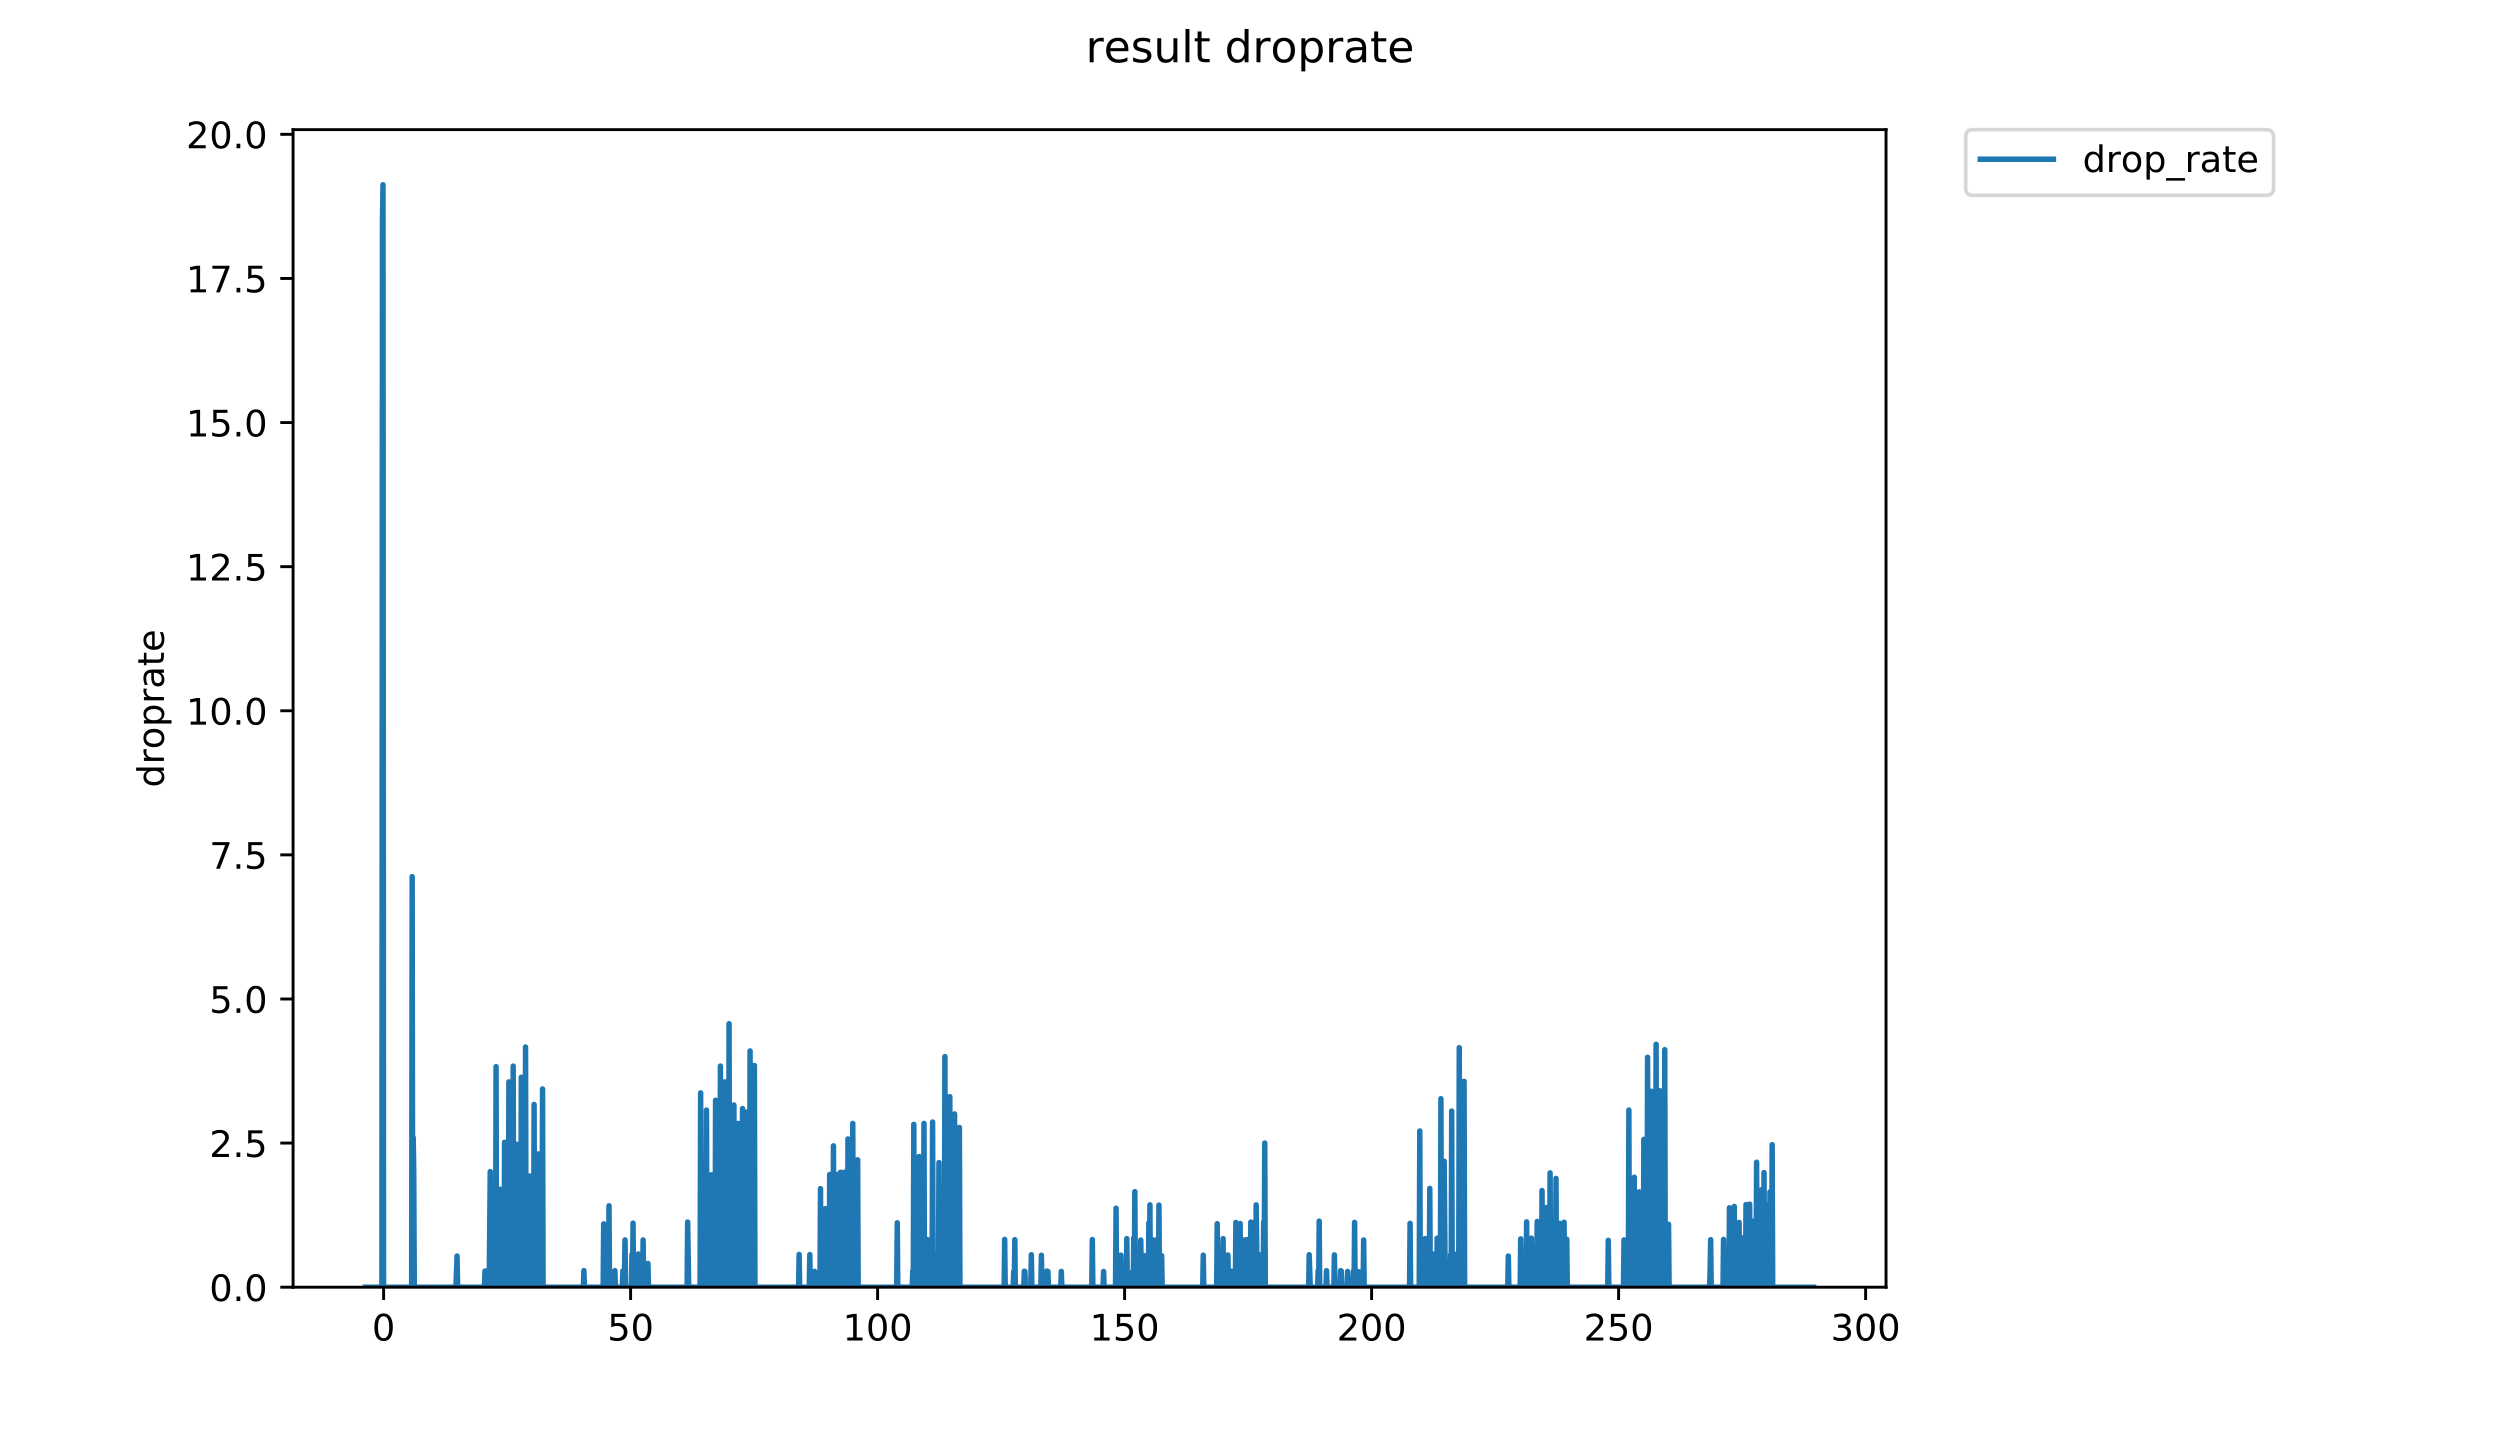<?xml version="1.0" encoding="utf-8" standalone="no"?>
<!DOCTYPE svg PUBLIC "-//W3C//DTD SVG 1.1//EN"
  "http://www.w3.org/Graphics/SVG/1.1/DTD/svg11.dtd">
<!-- Created with matplotlib (https://matplotlib.org/) -->
<svg height="396pt" version="1.1" viewBox="0 0 684 396" width="684pt" xmlns="http://www.w3.org/2000/svg" xmlns:xlink="http://www.w3.org/1999/xlink">
 <defs>
  <style type="text/css">
*{stroke-linecap:butt;stroke-linejoin:round;}
  </style>
 </defs>
 <g id="figure_1">
  <g id="patch_1">
   <path d="M 0 396 
L 684 396 
L 684 0 
L 0 0 
z
" style="fill:#ffffff;"/>
  </g>
  <g id="axes_1">
   <g id="patch_2">
    <path d="M 80.186 352.174 
L 516.019 352.174 
L 516.019 35.468 
L 80.186 35.468 
z
" style="fill:#ffffff;"/>
   </g>
   <g id="matplotlib.axis_1">
    <g id="xtick_1">
     <g id="line2d_1">
      <defs>
       <path d="M 0 0 
L 0 3.5 
" id="m263087d6a6" style="stroke:#000000;stroke-width:0.8;"/>
      </defs>
      <g>
       <use style="stroke:#000000;stroke-width:0.8;" x="104.954" xlink:href="#m263087d6a6" y="352.174"/>
      </g>
     </g>
     <g id="text_1">
      <!-- 0 -->
      <defs>
       <path d="M 31.781 66.406 
Q 24.172 66.406 20.328 58.906 
Q 16.5 51.422 16.5 36.375 
Q 16.5 21.391 20.328 13.891 
Q 24.172 6.391 31.781 6.391 
Q 39.453 6.391 43.281 13.891 
Q 47.125 21.391 47.125 36.375 
Q 47.125 51.422 43.281 58.906 
Q 39.453 66.406 31.781 66.406 
z
M 31.781 74.219 
Q 44.047 74.219 50.516 64.516 
Q 56.984 54.828 56.984 36.375 
Q 56.984 17.969 50.516 8.266 
Q 44.047 -1.422 31.781 -1.422 
Q 19.531 -1.422 13.062 8.266 
Q 6.594 17.969 6.594 36.375 
Q 6.594 54.828 13.062 64.516 
Q 19.531 74.219 31.781 74.219 
z
" id="DejaVuSans-48"/>
      </defs>
      <g transform="translate(101.773 366.773)scale(0.1 -0.1)">
       <use xlink:href="#DejaVuSans-48"/>
      </g>
     </g>
    </g>
    <g id="xtick_2">
     <g id="line2d_2">
      <g>
       <use style="stroke:#000000;stroke-width:0.8;" x="172.534" xlink:href="#m263087d6a6" y="352.174"/>
      </g>
     </g>
     <g id="text_2">
      <!-- 50 -->
      <defs>
       <path d="M 10.797 72.906 
L 49.516 72.906 
L 49.516 64.594 
L 19.828 64.594 
L 19.828 46.734 
Q 21.969 47.469 24.109 47.828 
Q 26.266 48.188 28.422 48.188 
Q 40.625 48.188 47.75 41.5 
Q 54.891 34.812 54.891 23.391 
Q 54.891 11.625 47.562 5.094 
Q 40.234 -1.422 26.906 -1.422 
Q 22.312 -1.422 17.547 -0.641 
Q 12.797 0.141 7.719 1.703 
L 7.719 11.625 
Q 12.109 9.234 16.797 8.062 
Q 21.484 6.891 26.703 6.891 
Q 35.156 6.891 40.078 11.328 
Q 45.016 15.766 45.016 23.391 
Q 45.016 31 40.078 35.438 
Q 35.156 39.891 26.703 39.891 
Q 22.75 39.891 18.812 39.016 
Q 14.891 38.141 10.797 36.281 
z
" id="DejaVuSans-53"/>
      </defs>
      <g transform="translate(166.171 366.773)scale(0.1 -0.1)">
       <use xlink:href="#DejaVuSans-53"/>
       <use x="63.623" xlink:href="#DejaVuSans-48"/>
      </g>
     </g>
    </g>
    <g id="xtick_3">
     <g id="line2d_3">
      <g>
       <use style="stroke:#000000;stroke-width:0.8;" x="240.114" xlink:href="#m263087d6a6" y="352.174"/>
      </g>
     </g>
     <g id="text_3">
      <!-- 100 -->
      <defs>
       <path d="M 12.406 8.297 
L 28.516 8.297 
L 28.516 63.922 
L 10.984 60.406 
L 10.984 69.391 
L 28.422 72.906 
L 38.281 72.906 
L 38.281 8.297 
L 54.391 8.297 
L 54.391 0 
L 12.406 0 
z
" id="DejaVuSans-49"/>
      </defs>
      <g transform="translate(230.57 366.773)scale(0.1 -0.1)">
       <use xlink:href="#DejaVuSans-49"/>
       <use x="63.623" xlink:href="#DejaVuSans-48"/>
       <use x="127.246" xlink:href="#DejaVuSans-48"/>
      </g>
     </g>
    </g>
    <g id="xtick_4">
     <g id="line2d_4">
      <g>
       <use style="stroke:#000000;stroke-width:0.8;" x="307.693" xlink:href="#m263087d6a6" y="352.174"/>
      </g>
     </g>
     <g id="text_4">
      <!-- 150 -->
      <g transform="translate(298.15 366.773)scale(0.1 -0.1)">
       <use xlink:href="#DejaVuSans-49"/>
       <use x="63.623" xlink:href="#DejaVuSans-53"/>
       <use x="127.246" xlink:href="#DejaVuSans-48"/>
      </g>
     </g>
    </g>
    <g id="xtick_5">
     <g id="line2d_5">
      <g>
       <use style="stroke:#000000;stroke-width:0.8;" x="375.273" xlink:href="#m263087d6a6" y="352.174"/>
      </g>
     </g>
     <g id="text_5">
      <!-- 200 -->
      <defs>
       <path d="M 19.188 8.297 
L 53.609 8.297 
L 53.609 0 
L 7.328 0 
L 7.328 8.297 
Q 12.938 14.109 22.625 23.891 
Q 32.328 33.688 34.812 36.531 
Q 39.547 41.844 41.422 45.531 
Q 43.312 49.219 43.312 52.781 
Q 43.312 58.594 39.234 62.25 
Q 35.156 65.922 28.609 65.922 
Q 23.969 65.922 18.812 64.312 
Q 13.672 62.703 7.812 59.422 
L 7.812 69.391 
Q 13.766 71.781 18.938 73 
Q 24.125 74.219 28.422 74.219 
Q 39.75 74.219 46.484 68.547 
Q 53.219 62.891 53.219 53.422 
Q 53.219 48.922 51.531 44.891 
Q 49.859 40.875 45.406 35.406 
Q 44.188 33.984 37.641 27.219 
Q 31.109 20.453 19.188 8.297 
z
" id="DejaVuSans-50"/>
      </defs>
      <g transform="translate(365.729 366.773)scale(0.1 -0.1)">
       <use xlink:href="#DejaVuSans-50"/>
       <use x="63.623" xlink:href="#DejaVuSans-48"/>
       <use x="127.246" xlink:href="#DejaVuSans-48"/>
      </g>
     </g>
    </g>
    <g id="xtick_6">
     <g id="line2d_6">
      <g>
       <use style="stroke:#000000;stroke-width:0.8;" x="442.853" xlink:href="#m263087d6a6" y="352.174"/>
      </g>
     </g>
     <g id="text_6">
      <!-- 250 -->
      <g transform="translate(433.309 366.773)scale(0.1 -0.1)">
       <use xlink:href="#DejaVuSans-50"/>
       <use x="63.623" xlink:href="#DejaVuSans-53"/>
       <use x="127.246" xlink:href="#DejaVuSans-48"/>
      </g>
     </g>
    </g>
    <g id="xtick_7">
     <g id="line2d_7">
      <g>
       <use style="stroke:#000000;stroke-width:0.8;" x="510.433" xlink:href="#m263087d6a6" y="352.174"/>
      </g>
     </g>
     <g id="text_7">
      <!-- 300 -->
      <defs>
       <path d="M 40.578 39.312 
Q 47.656 37.797 51.625 33 
Q 55.609 28.219 55.609 21.188 
Q 55.609 10.406 48.188 4.484 
Q 40.766 -1.422 27.094 -1.422 
Q 22.516 -1.422 17.656 -0.516 
Q 12.797 0.391 7.625 2.203 
L 7.625 11.719 
Q 11.719 9.328 16.594 8.109 
Q 21.484 6.891 26.812 6.891 
Q 36.078 6.891 40.938 10.547 
Q 45.797 14.203 45.797 21.188 
Q 45.797 27.641 41.281 31.266 
Q 36.766 34.906 28.719 34.906 
L 20.219 34.906 
L 20.219 43.016 
L 29.109 43.016 
Q 36.375 43.016 40.234 45.922 
Q 44.094 48.828 44.094 54.297 
Q 44.094 59.906 40.109 62.906 
Q 36.141 65.922 28.719 65.922 
Q 24.656 65.922 20.016 65.031 
Q 15.375 64.156 9.812 62.312 
L 9.812 71.094 
Q 15.438 72.656 20.344 73.438 
Q 25.25 74.219 29.594 74.219 
Q 40.828 74.219 47.359 69.109 
Q 53.906 64.016 53.906 55.328 
Q 53.906 49.266 50.438 45.094 
Q 46.969 40.922 40.578 39.312 
z
" id="DejaVuSans-51"/>
      </defs>
      <g transform="translate(500.889 366.773)scale(0.1 -0.1)">
       <use xlink:href="#DejaVuSans-51"/>
       <use x="63.623" xlink:href="#DejaVuSans-48"/>
       <use x="127.246" xlink:href="#DejaVuSans-48"/>
      </g>
     </g>
    </g>
   </g>
   <g id="matplotlib.axis_2">
    <g id="ytick_1">
     <g id="line2d_8">
      <defs>
       <path d="M 0 0 
L -3.5 0 
" id="mfb3cab9877" style="stroke:#000000;stroke-width:0.8;"/>
      </defs>
      <g>
       <use style="stroke:#000000;stroke-width:0.8;" x="80.186" xlink:href="#mfb3cab9877" y="352.174"/>
      </g>
     </g>
     <g id="text_8">
      <!-- 0.0 -->
      <defs>
       <path d="M 10.688 12.406 
L 21 12.406 
L 21 0 
L 10.688 0 
z
" id="DejaVuSans-46"/>
      </defs>
      <g transform="translate(57.283 355.973)scale(0.1 -0.1)">
       <use xlink:href="#DejaVuSans-48"/>
       <use x="63.623" xlink:href="#DejaVuSans-46"/>
       <use x="95.41" xlink:href="#DejaVuSans-48"/>
      </g>
     </g>
    </g>
    <g id="ytick_2">
     <g id="line2d_9">
      <g>
       <use style="stroke:#000000;stroke-width:0.8;" x="80.186" xlink:href="#mfb3cab9877" y="312.747"/>
      </g>
     </g>
     <g id="text_9">
      <!-- 2.5 -->
      <g transform="translate(57.283 316.547)scale(0.1 -0.1)">
       <use xlink:href="#DejaVuSans-50"/>
       <use x="63.623" xlink:href="#DejaVuSans-46"/>
       <use x="95.41" xlink:href="#DejaVuSans-53"/>
      </g>
     </g>
    </g>
    <g id="ytick_3">
     <g id="line2d_10">
      <g>
       <use style="stroke:#000000;stroke-width:0.8;" x="80.186" xlink:href="#mfb3cab9877" y="273.321"/>
      </g>
     </g>
     <g id="text_10">
      <!-- 5.0 -->
      <g transform="translate(57.283 277.12)scale(0.1 -0.1)">
       <use xlink:href="#DejaVuSans-53"/>
       <use x="63.623" xlink:href="#DejaVuSans-46"/>
       <use x="95.41" xlink:href="#DejaVuSans-48"/>
      </g>
     </g>
    </g>
    <g id="ytick_4">
     <g id="line2d_11">
      <g>
       <use style="stroke:#000000;stroke-width:0.8;" x="80.186" xlink:href="#mfb3cab9877" y="233.894"/>
      </g>
     </g>
     <g id="text_11">
      <!-- 7.5 -->
      <defs>
       <path d="M 8.203 72.906 
L 55.078 72.906 
L 55.078 68.703 
L 28.609 0 
L 18.312 0 
L 43.219 64.594 
L 8.203 64.594 
z
" id="DejaVuSans-55"/>
      </defs>
      <g transform="translate(57.283 237.693)scale(0.1 -0.1)">
       <use xlink:href="#DejaVuSans-55"/>
       <use x="63.623" xlink:href="#DejaVuSans-46"/>
       <use x="95.41" xlink:href="#DejaVuSans-53"/>
      </g>
     </g>
    </g>
    <g id="ytick_5">
     <g id="line2d_12">
      <g>
       <use style="stroke:#000000;stroke-width:0.8;" x="80.186" xlink:href="#mfb3cab9877" y="194.467"/>
      </g>
     </g>
     <g id="text_12">
      <!-- 10.0 -->
      <g transform="translate(50.92 198.267)scale(0.1 -0.1)">
       <use xlink:href="#DejaVuSans-49"/>
       <use x="63.623" xlink:href="#DejaVuSans-48"/>
       <use x="127.246" xlink:href="#DejaVuSans-46"/>
       <use x="159.033" xlink:href="#DejaVuSans-48"/>
      </g>
     </g>
    </g>
    <g id="ytick_6">
     <g id="line2d_13">
      <g>
       <use style="stroke:#000000;stroke-width:0.8;" x="80.186" xlink:href="#mfb3cab9877" y="155.041"/>
      </g>
     </g>
     <g id="text_13">
      <!-- 12.5 -->
      <g transform="translate(50.92 158.84)scale(0.1 -0.1)">
       <use xlink:href="#DejaVuSans-49"/>
       <use x="63.623" xlink:href="#DejaVuSans-50"/>
       <use x="127.246" xlink:href="#DejaVuSans-46"/>
       <use x="159.033" xlink:href="#DejaVuSans-53"/>
      </g>
     </g>
    </g>
    <g id="ytick_7">
     <g id="line2d_14">
      <g>
       <use style="stroke:#000000;stroke-width:0.8;" x="80.186" xlink:href="#mfb3cab9877" y="115.614"/>
      </g>
     </g>
     <g id="text_14">
      <!-- 15.0 -->
      <g transform="translate(50.92 119.413)scale(0.1 -0.1)">
       <use xlink:href="#DejaVuSans-49"/>
       <use x="63.623" xlink:href="#DejaVuSans-53"/>
       <use x="127.246" xlink:href="#DejaVuSans-46"/>
       <use x="159.033" xlink:href="#DejaVuSans-48"/>
      </g>
     </g>
    </g>
    <g id="ytick_8">
     <g id="line2d_15">
      <g>
       <use style="stroke:#000000;stroke-width:0.8;" x="80.186" xlink:href="#mfb3cab9877" y="76.187"/>
      </g>
     </g>
     <g id="text_15">
      <!-- 17.5 -->
      <g transform="translate(50.92 79.987)scale(0.1 -0.1)">
       <use xlink:href="#DejaVuSans-49"/>
       <use x="63.623" xlink:href="#DejaVuSans-55"/>
       <use x="127.246" xlink:href="#DejaVuSans-46"/>
       <use x="159.033" xlink:href="#DejaVuSans-53"/>
      </g>
     </g>
    </g>
    <g id="ytick_9">
     <g id="line2d_16">
      <g>
       <use style="stroke:#000000;stroke-width:0.8;" x="80.186" xlink:href="#mfb3cab9877" y="36.761"/>
      </g>
     </g>
     <g id="text_16">
      <!-- 20.0 -->
      <g transform="translate(50.92 40.56)scale(0.1 -0.1)">
       <use xlink:href="#DejaVuSans-50"/>
       <use x="63.623" xlink:href="#DejaVuSans-48"/>
       <use x="127.246" xlink:href="#DejaVuSans-46"/>
       <use x="159.033" xlink:href="#DejaVuSans-48"/>
      </g>
     </g>
    </g>
    <g id="text_17">
     <!-- droprate -->
     <defs>
      <path d="M 45.406 46.391 
L 45.406 75.984 
L 54.391 75.984 
L 54.391 0 
L 45.406 0 
L 45.406 8.203 
Q 42.578 3.328 38.25 0.953 
Q 33.938 -1.422 27.875 -1.422 
Q 17.969 -1.422 11.734 6.484 
Q 5.516 14.406 5.516 27.297 
Q 5.516 40.188 11.734 48.094 
Q 17.969 56 27.875 56 
Q 33.938 56 38.25 53.625 
Q 42.578 51.266 45.406 46.391 
z
M 14.797 27.297 
Q 14.797 17.391 18.875 11.75 
Q 22.953 6.109 30.078 6.109 
Q 37.203 6.109 41.297 11.75 
Q 45.406 17.391 45.406 27.297 
Q 45.406 37.203 41.297 42.844 
Q 37.203 48.484 30.078 48.484 
Q 22.953 48.484 18.875 42.844 
Q 14.797 37.203 14.797 27.297 
z
" id="DejaVuSans-100"/>
      <path d="M 41.109 46.297 
Q 39.594 47.172 37.812 47.578 
Q 36.031 48 33.891 48 
Q 26.266 48 22.188 43.047 
Q 18.109 38.094 18.109 28.812 
L 18.109 0 
L 9.078 0 
L 9.078 54.688 
L 18.109 54.688 
L 18.109 46.188 
Q 20.953 51.172 25.484 53.578 
Q 30.031 56 36.531 56 
Q 37.453 56 38.578 55.875 
Q 39.703 55.766 41.062 55.516 
z
" id="DejaVuSans-114"/>
      <path d="M 30.609 48.391 
Q 23.391 48.391 19.188 42.75 
Q 14.984 37.109 14.984 27.297 
Q 14.984 17.484 19.156 11.844 
Q 23.344 6.203 30.609 6.203 
Q 37.797 6.203 41.984 11.859 
Q 46.188 17.531 46.188 27.297 
Q 46.188 37.016 41.984 42.703 
Q 37.797 48.391 30.609 48.391 
z
M 30.609 56 
Q 42.328 56 49.016 48.375 
Q 55.719 40.766 55.719 27.297 
Q 55.719 13.875 49.016 6.219 
Q 42.328 -1.422 30.609 -1.422 
Q 18.844 -1.422 12.172 6.219 
Q 5.516 13.875 5.516 27.297 
Q 5.516 40.766 12.172 48.375 
Q 18.844 56 30.609 56 
z
" id="DejaVuSans-111"/>
      <path d="M 18.109 8.203 
L 18.109 -20.797 
L 9.078 -20.797 
L 9.078 54.688 
L 18.109 54.688 
L 18.109 46.391 
Q 20.953 51.266 25.266 53.625 
Q 29.594 56 35.594 56 
Q 45.562 56 51.781 48.094 
Q 58.016 40.188 58.016 27.297 
Q 58.016 14.406 51.781 6.484 
Q 45.562 -1.422 35.594 -1.422 
Q 29.594 -1.422 25.266 0.953 
Q 20.953 3.328 18.109 8.203 
z
M 48.688 27.297 
Q 48.688 37.203 44.609 42.844 
Q 40.531 48.484 33.406 48.484 
Q 26.266 48.484 22.188 42.844 
Q 18.109 37.203 18.109 27.297 
Q 18.109 17.391 22.188 11.75 
Q 26.266 6.109 33.406 6.109 
Q 40.531 6.109 44.609 11.75 
Q 48.688 17.391 48.688 27.297 
z
" id="DejaVuSans-112"/>
      <path d="M 34.281 27.484 
Q 23.391 27.484 19.188 25 
Q 14.984 22.516 14.984 16.5 
Q 14.984 11.719 18.141 8.906 
Q 21.297 6.109 26.703 6.109 
Q 34.188 6.109 38.703 11.406 
Q 43.219 16.703 43.219 25.484 
L 43.219 27.484 
z
M 52.203 31.203 
L 52.203 0 
L 43.219 0 
L 43.219 8.297 
Q 40.141 3.328 35.547 0.953 
Q 30.953 -1.422 24.312 -1.422 
Q 15.922 -1.422 10.953 3.297 
Q 6 8.016 6 15.922 
Q 6 25.141 12.172 29.828 
Q 18.359 34.516 30.609 34.516 
L 43.219 34.516 
L 43.219 35.406 
Q 43.219 41.609 39.141 45 
Q 35.062 48.391 27.688 48.391 
Q 23 48.391 18.547 47.266 
Q 14.109 46.141 10.016 43.891 
L 10.016 52.203 
Q 14.938 54.109 19.578 55.047 
Q 24.219 56 28.609 56 
Q 40.484 56 46.344 49.844 
Q 52.203 43.703 52.203 31.203 
z
" id="DejaVuSans-97"/>
      <path d="M 18.312 70.219 
L 18.312 54.688 
L 36.812 54.688 
L 36.812 47.703 
L 18.312 47.703 
L 18.312 18.016 
Q 18.312 11.328 20.141 9.422 
Q 21.969 7.516 27.594 7.516 
L 36.812 7.516 
L 36.812 0 
L 27.594 0 
Q 17.188 0 13.234 3.875 
Q 9.281 7.766 9.281 18.016 
L 9.281 47.703 
L 2.688 47.703 
L 2.688 54.688 
L 9.281 54.688 
L 9.281 70.219 
z
" id="DejaVuSans-116"/>
      <path d="M 56.203 29.594 
L 56.203 25.203 
L 14.891 25.203 
Q 15.484 15.922 20.484 11.062 
Q 25.484 6.203 34.422 6.203 
Q 39.594 6.203 44.453 7.469 
Q 49.312 8.734 54.109 11.281 
L 54.109 2.781 
Q 49.266 0.734 44.188 -0.344 
Q 39.109 -1.422 33.891 -1.422 
Q 20.797 -1.422 13.156 6.188 
Q 5.516 13.812 5.516 26.812 
Q 5.516 40.234 12.766 48.109 
Q 20.016 56 32.328 56 
Q 43.359 56 49.781 48.891 
Q 56.203 41.797 56.203 29.594 
z
M 47.219 32.234 
Q 47.125 39.594 43.094 43.984 
Q 39.062 48.391 32.422 48.391 
Q 24.906 48.391 20.391 44.141 
Q 15.875 39.891 15.188 32.172 
z
" id="DejaVuSans-101"/>
     </defs>
     <g transform="translate(44.841 215.439)rotate(-90)scale(0.1 -0.1)">
      <use xlink:href="#DejaVuSans-100"/>
      <use x="63.477" xlink:href="#DejaVuSans-114"/>
      <use x="104.559" xlink:href="#DejaVuSans-111"/>
      <use x="165.74" xlink:href="#DejaVuSans-112"/>
      <use x="229.217" xlink:href="#DejaVuSans-114"/>
      <use x="270.33" xlink:href="#DejaVuSans-97"/>
      <use x="331.609" xlink:href="#DejaVuSans-116"/>
      <use x="370.818" xlink:href="#DejaVuSans-101"/>
     </g>
    </g>
   </g>
   <g id="line2d_17">
    <path clip-path="url(#p8f3e3f1eac)" d="M 99.997 352.174 
L 104.492 352.174 
L 104.64 61.09 
L 104.789 50.549 
L 104.935 352.174 
L 112.627 352.174 
L 112.77 239.847 
L 112.913 352.174 
L 113.055 311.27 
L 113.199 320.633 
L 113.346 352.174 
L 124.749 352.174 
L 125.048 343.649 
L 125.199 352.174 
L 132.541 352.174 
L 132.687 347.769 
L 132.833 347.757 
L 132.979 352.174 
L 133.84 352.174 
L 134.126 320.542 
L 134.268 352.174 
L 135.131 352.174 
L 135.281 347.83 
L 135.428 352.174 
L 135.576 352.174 
L 135.726 291.849 
L 135.869 352.174 
L 136.737 352.174 
L 136.882 325.368 
L 137.032 352.174 
L 137.907 352.174 
L 138.054 312.527 
L 138.204 352.174 
L 138.937 352.174 
L 139.085 339.141 
L 139.234 296.005 
L 139.38 352.174 
L 140.259 352.174 
L 140.409 291.684 
L 140.555 352.174 
L 141.297 352.174 
L 141.446 313.073 
L 141.594 352.174 
L 142.181 352.174 
L 142.331 343.485 
L 142.481 352.174 
L 142.627 294.746 
L 142.772 352.174 
L 143.638 352.174 
L 143.786 286.463 
L 143.934 352.174 
L 144.809 352.174 
L 144.958 321.762 
L 145.108 352.174 
L 145.985 352.174 
L 146.127 302.181 
L 146.269 352.174 
L 147.145 352.174 
L 147.287 315.71 
L 147.43 352.174 
L 148.301 352.174 
L 148.442 297.948 
L 148.584 352.174 
L 159.611 352.174 
L 159.754 347.629 
L 159.896 352.174 
L 165.021 352.174 
L 165.17 334.844 
L 165.321 352.174 
L 166.188 352.174 
L 166.334 347.719 
L 166.476 352.174 
L 166.621 329.899 
L 166.77 352.174 
L 168.087 352.174 
L 168.229 347.642 
L 168.375 352.174 
L 170.272 352.174 
L 170.417 347.719 
L 170.563 352.174 
L 170.709 347.732 
L 170.859 347.853 
L 171.008 339.247 
L 171.154 352.174 
L 172.76 352.174 
L 172.904 343.188 
L 173.051 352.174 
L 173.2 334.651 
L 173.343 352.174 
L 174.511 352.174 
L 174.653 343.084 
L 174.8 352.174 
L 175.52 352.174 
L 175.661 347.629 
L 175.808 352.174 
L 175.958 339.247 
L 176.108 352.174 
L 177.126 352.174 
L 177.273 345.684 
L 177.422 352.174 
L 187.994 352.174 
L 188.138 334.354 
L 188.43 352.174 
L 191.545 352.174 
L 191.691 299.015 
L 191.833 352.174 
L 193.141 352.174 
L 193.287 303.717 
L 193.435 352.174 
L 194.458 352.174 
L 194.605 321.424 
L 194.749 352.174 
L 195.631 352.174 
L 195.782 301.026 
L 195.932 352.174 
L 196.955 352.174 
L 197.104 291.684 
L 197.253 352.174 
L 198.147 352.174 
L 198.296 296.005 
L 198.446 352.174 
L 199.032 352.174 
L 199.183 343.603 
L 199.332 352.174 
L 199.475 280.08 
L 199.619 352.174 
L 200.657 352.174 
L 200.799 302.324 
L 200.948 352.174 
L 201.834 352.174 
L 201.978 307.371 
L 202.128 352.174 
L 203.01 352.174 
L 203.155 303.307 
L 203.298 352.174 
L 203.888 352.174 
L 204.036 304.252 
L 204.182 352.174 
L 205.067 352.174 
L 205.217 287.54 
L 205.36 352.174 
L 206.25 352.174 
L 206.398 291.518 
L 206.548 352.174 
L 218.494 352.174 
L 218.638 343.214 
L 218.786 352.174 
L 221.414 352.174 
L 221.559 343.264 
L 221.704 352.174 
L 222.727 352.174 
L 222.877 347.853 
L 223.025 352.174 
L 224.347 352.174 
L 224.491 325.216 
L 224.636 352.174 
L 225.514 352.174 
L 225.816 330.688 
L 225.968 352.174 
L 226.854 352.174 
L 227.001 321.338 
L 227.146 352.174 
L 227.88 352.174 
L 228.03 313.499 
L 228.181 352.174 
L 228.929 352.174 
L 229.075 321.338 
L 229.225 352.174 
L 229.819 352.174 
L 229.963 320.723 
L 230.108 352.174 
L 230.409 322.012 
L 230.559 352.174 
L 230.857 352.174 
L 231 320.723 
L 231.143 352.174 
L 231.866 352.174 
L 232.009 311.621 
L 232.151 352.174 
L 233.174 352.174 
L 233.318 307.371 
L 233.464 352.174 
L 234.499 352.174 
L 234.647 317.322 
L 234.797 352.174 
L 245.343 352.174 
L 245.489 334.553 
L 245.632 352.174 
L 249.581 352.174 
L 249.727 347.757 
L 249.872 352.174 
L 250.017 307.624 
L 250.163 352.174 
L 251.339 352.174 
L 251.484 316.433 
L 251.627 352.174 
L 252.657 352.174 
L 252.801 307.371 
L 252.951 352.174 
L 253.683 352.174 
L 253.833 339.176 
L 253.981 352.174 
L 255.01 352.174 
L 255.153 306.986 
L 255.296 352.174 
L 255.728 352.174 
L 255.871 343.188 
L 256.021 352.174 
L 256.748 352.174 
L 256.9 318.075 
L 257.052 352.174 
L 257.351 352.174 
L 257.503 339.422 
L 257.651 352.174 
L 258.084 352.174 
L 258.232 343.461 
L 258.377 352.174 
L 258.52 289.091 
L 258.669 352.174 
L 259.718 352.174 
L 259.866 300.04 
L 260.014 352.174 
L 261.022 352.174 
L 261.172 304.776 
L 261.321 352.174 
L 262.339 352.174 
L 262.487 308.488 
L 262.632 352.174 
L 274.731 352.174 
L 274.879 339.105 
L 275.028 352.174 
L 277.209 352.174 
L 277.359 347.877 
L 277.502 352.174 
L 277.653 339.176 
L 277.797 352.174 
L 280.111 352.174 
L 280.259 347.793 
L 280.409 347.865 
L 280.559 352.174 
L 282.029 352.174 
L 282.174 343.289 
L 282.324 352.174 
L 284.781 352.174 
L 284.929 343.437 
L 285.078 352.174 
L 286.265 352.174 
L 286.411 347.757 
L 286.562 352.174 
L 286.712 347.877 
L 286.86 352.174 
L 290.221 352.174 
L 290.371 347.853 
L 290.52 352.174 
L 298.71 352.174 
L 298.859 339.141 
L 299.003 352.174 
L 301.792 352.174 
L 301.942 347.877 
L 302.091 352.174 
L 305.204 352.174 
L 305.353 330.57 
L 305.503 352.174 
L 306.527 352.174 
L 306.674 343.413 
L 306.824 352.174 
L 308.147 352.174 
L 308.293 338.884 
L 308.441 352.174 
L 309.751 352.174 
L 309.902 347.865 
L 310.049 352.174 
L 310.193 338.733 
L 310.341 352.174 
L 310.489 326.035 
L 310.639 352.174 
L 311.666 352.174 
L 311.816 347.865 
L 311.966 352.174 
L 312.116 339.283 
L 312.266 352.174 
L 312.862 352.174 
L 313.012 343.533 
L 313.154 352.174 
L 314.182 352.174 
L 314.329 334.553 
L 314.473 352.174 
L 314.616 329.645 
L 314.759 352.174 
L 315.344 352.174 
L 315.494 339.247 
L 315.786 352.174 
L 316.654 352.174 
L 316.8 338.884 
L 316.944 352.174 
L 317.088 329.709 
L 317.232 352.174 
L 317.671 352.174 
L 317.821 343.533 
L 317.971 352.174 
L 329.064 352.174 
L 329.211 343.413 
L 329.357 352.174 
L 332.882 352.174 
L 333.031 334.796 
L 333.175 352.174 
L 334.487 352.174 
L 334.633 338.884 
L 334.779 352.174 
L 335.805 352.174 
L 335.952 343.364 
L 336.095 352.174 
L 336.677 352.174 
L 336.825 347.781 
L 336.972 352.174 
L 337.991 352.174 
L 338.136 334.454 
L 338.282 352.174 
L 338.865 352.174 
L 339.008 338.695 
L 339.155 352.174 
L 339.303 334.748 
L 339.45 352.174 
L 339.596 338.884 
L 339.744 339.068 
L 339.891 352.174 
L 340.761 352.174 
L 340.911 339.176 
L 341.054 352.174 
L 341.203 339.141 
L 341.351 352.174 
L 342.083 352.174 
L 342.228 334.354 
L 342.374 352.174 
L 342.962 352.174 
L 343.109 339.032 
L 343.253 352.174 
L 343.397 334.253 
L 343.546 352.174 
L 343.689 329.645 
L 343.981 352.174 
L 344.279 352.174 
L 344.423 343.264 
L 344.57 352.174 
L 345.153 352.174 
L 345.301 343.413 
L 345.445 352.174 
L 345.591 352.174 
L 345.736 334.304 
L 345.885 347.842 
L 346.035 312.747 
L 346.183 352.174 
L 358.051 352.174 
L 358.197 343.289 
L 358.488 352.174 
L 360.501 352.174 
L 360.644 347.668 
L 360.789 352.174 
L 360.932 334.099 
L 361.075 352.174 
L 362.795 352.174 
L 362.938 347.655 
L 363.081 352.174 
L 364.941 352.174 
L 365.088 343.339 
L 365.238 352.174 
L 366.663 352.174 
L 366.806 347.655 
L 366.952 347.732 
L 367.095 352.174 
L 368.558 352.174 
L 368.708 347.865 
L 368.858 352.174 
L 370.184 352.174 
L 370.331 347.757 
L 370.473 352.174 
L 370.62 334.454 
L 370.762 352.174 
L 371.489 352.174 
L 371.641 347.923 
L 371.784 352.174 
L 372.649 352.174 
L 372.797 347.781 
L 372.948 352.174 
L 373.098 339.247 
L 373.248 352.174 
L 385.65 352.174 
L 385.798 334.7 
L 385.945 352.174 
L 388.301 352.174 
L 388.452 309.435 
L 388.603 352.174 
L 389.614 352.174 
L 389.904 338.884 
L 390.046 352.174 
L 391.046 352.174 
L 391.189 325.139 
L 391.332 352.174 
L 392.068 352.174 
L 392.211 343.137 
L 392.355 352.174 
L 393.077 352.174 
L 393.221 338.771 
L 393.366 352.174 
L 394.083 352.174 
L 394.234 300.608 
L 394.386 352.174 
L 394.978 352.174 
L 395.128 317.703 
L 395.424 352.174 
L 396.152 352.174 
L 396.299 347.793 
L 396.451 352.174 
L 396.748 352.174 
L 396.893 343.289 
L 397.039 352.174 
L 397.185 303.986 
L 397.332 352.174 
L 398.072 352.174 
L 398.215 343.188 
L 398.362 352.174 
L 398.81 352.174 
L 398.959 347.853 
L 399.104 352.174 
L 399.252 286.645 
L 399.402 352.174 
L 400.134 352.174 
L 400.277 347.642 
L 400.425 352.174 
L 400.574 295.85 
L 400.721 352.174 
L 412.527 352.174 
L 412.678 343.649 
L 412.822 352.174 
L 415.919 352.174 
L 416.065 338.959 
L 416.211 352.174 
L 417.535 352.174 
L 417.679 334.304 
L 417.827 352.174 
L 418.845 352.174 
L 418.989 338.771 
L 419.137 352.174 
L 420.144 352.174 
L 420.286 347.655 
L 420.43 352.174 
L 420.573 334.202 
L 420.724 352.174 
L 421.751 352.174 
L 421.898 325.743 
L 422.042 352.174 
L 422.931 352.174 
L 423.079 330.391 
L 423.229 352.174 
L 423.67 352.174 
L 423.813 347.668 
L 423.959 352.174 
L 424.104 320.901 
L 424.25 352.174 
L 424.976 352.174 
L 425.124 347.781 
L 425.269 352.174 
L 425.417 334.7 
L 425.568 352.174 
L 425.72 322.418 
L 425.869 352.174 
L 426.608 352.174 
L 426.755 334.7 
L 426.897 352.174 
L 427.482 352.174 
L 427.632 347.889 
L 427.781 352.174 
L 427.927 334.404 
L 428.07 352.174 
L 428.516 352.174 
L 428.664 339.068 
L 428.813 352.174 
L 439.878 352.174 
L 440.029 339.352 
L 440.175 352.174 
L 444.179 352.174 
L 444.329 339.247 
L 444.48 352.174 
L 445.51 352.174 
L 445.657 303.717 
L 445.804 352.174 
L 446.978 352.174 
L 447.129 322.094 
L 447.279 352.174 
L 448.161 352.174 
L 448.458 326.107 
L 448.6 352.174 
L 449.612 352.174 
L 449.756 311.737 
L 449.9 352.174 
L 450.33 352.174 
L 450.479 347.853 
L 450.629 352.174 
L 450.771 289.271 
L 450.921 352.174 
L 451.354 352.174 
L 451.499 320.812 
L 451.644 352.174 
L 451.788 298.563 
L 451.937 352.174 
L 452.961 352.174 
L 453.107 285.725 
L 453.256 352.174 
L 453.994 352.174 
L 454.138 298.41 
L 454.286 352.174 
L 455.328 352.174 
L 455.477 287.185 
L 455.625 352.174 
L 456.365 352.174 
L 456.515 334.985 
L 456.665 352.174 
L 467.74 352.174 
L 467.887 347.806 
L 468.036 339.176 
L 468.182 352.174 
L 471.413 352.174 
L 471.562 339.105 
L 471.711 352.174 
L 473.028 352.174 
L 473.177 330.451 
L 473.325 352.174 
L 474.353 352.174 
L 474.5 330.086 
L 474.648 352.174 
L 475.669 352.174 
L 475.814 334.454 
L 475.963 352.174 
L 476.547 352.174 
L 476.691 338.695 
L 476.979 352.174 
L 477.564 352.174 
L 477.707 329.58 
L 477.849 352.174 
L 478.56 352.174 
L 478.702 329.45 
L 478.844 352.174 
L 479.58 352.174 
L 479.723 334.099 
L 479.867 352.174 
L 480.151 352.174 
L 480.299 347.793 
L 480.449 352.174 
L 480.6 317.983 
L 480.749 352.174 
L 481.769 352.174 
L 481.914 325.519 
L 482.059 352.174 
L 482.497 352.174 
L 482.642 320.812 
L 482.788 352.174 
L 483.389 352.174 
L 483.532 329.709 
L 483.684 352.174 
L 484.118 352.174 
L 484.267 326.107 
L 484.416 352.174 
L 484.71 352.174 
L 484.86 313.181 
L 485.01 352.174 
L 496.209 352.174 
L 496.209 352.174 
" style="fill:none;stroke:#1f77b4;stroke-linecap:square;stroke-width:1.5;"/>
   </g>
   <g id="patch_3">
    <path d="M 80.186 352.174 
L 80.186 35.468 
" style="fill:none;stroke:#000000;stroke-linecap:square;stroke-linejoin:miter;stroke-width:0.8;"/>
   </g>
   <g id="patch_4">
    <path d="M 516.019 352.174 
L 516.019 35.468 
" style="fill:none;stroke:#000000;stroke-linecap:square;stroke-linejoin:miter;stroke-width:0.8;"/>
   </g>
   <g id="patch_5">
    <path d="M 80.186 352.174 
L 516.019 352.174 
" style="fill:none;stroke:#000000;stroke-linecap:square;stroke-linejoin:miter;stroke-width:0.8;"/>
   </g>
   <g id="patch_6">
    <path d="M 80.186 35.468 
L 516.019 35.468 
" style="fill:none;stroke:#000000;stroke-linecap:square;stroke-linejoin:miter;stroke-width:0.8;"/>
   </g>
   <g id="legend_1">
    <g id="patch_7">
     <path d="M 539.811 53.424 
L 620.047 53.424 
Q 622.047 53.424 622.047 51.424 
L 622.047 37.468 
Q 622.047 35.468 620.047 35.468 
L 539.811 35.468 
Q 537.811 35.468 537.811 37.468 
L 537.811 51.424 
Q 537.811 53.424 539.811 53.424 
z
" style="fill:#ffffff;opacity:0.8;stroke:#cccccc;stroke-linejoin:miter;"/>
    </g>
    <g id="line2d_18">
     <path d="M 541.811 43.566 
L 561.811 43.566 
" style="fill:none;stroke:#1f77b4;stroke-linecap:square;stroke-width:1.5;"/>
    </g>
    <g id="line2d_19"/>
    <g id="text_18">
     <!-- drop_rate -->
     <defs>
      <path d="M 50.984 -16.609 
L 50.984 -23.578 
L -0.984 -23.578 
L -0.984 -16.609 
z
" id="DejaVuSans-95"/>
     </defs>
     <g transform="translate(569.811 47.066)scale(0.1 -0.1)">
      <use xlink:href="#DejaVuSans-100"/>
      <use x="63.477" xlink:href="#DejaVuSans-114"/>
      <use x="104.559" xlink:href="#DejaVuSans-111"/>
      <use x="165.74" xlink:href="#DejaVuSans-112"/>
      <use x="229.217" xlink:href="#DejaVuSans-95"/>
      <use x="279.217" xlink:href="#DejaVuSans-114"/>
      <use x="320.33" xlink:href="#DejaVuSans-97"/>
      <use x="381.609" xlink:href="#DejaVuSans-116"/>
      <use x="420.818" xlink:href="#DejaVuSans-101"/>
     </g>
    </g>
   </g>
  </g>
  <g id="text_19">
   <!-- result droprate -->
   <defs>
    <path d="M 44.281 53.078 
L 44.281 44.578 
Q 40.484 46.531 36.375 47.5 
Q 32.281 48.484 27.875 48.484 
Q 21.188 48.484 17.844 46.438 
Q 14.5 44.391 14.5 40.281 
Q 14.5 37.156 16.891 35.375 
Q 19.281 33.594 26.516 31.984 
L 29.594 31.297 
Q 39.156 29.25 43.188 25.516 
Q 47.219 21.781 47.219 15.094 
Q 47.219 7.469 41.188 3.016 
Q 35.156 -1.422 24.609 -1.422 
Q 20.219 -1.422 15.453 -0.562 
Q 10.688 0.297 5.422 2 
L 5.422 11.281 
Q 10.406 8.688 15.234 7.391 
Q 20.062 6.109 24.812 6.109 
Q 31.156 6.109 34.562 8.281 
Q 37.984 10.453 37.984 14.406 
Q 37.984 18.062 35.516 20.016 
Q 33.062 21.969 24.703 23.781 
L 21.578 24.516 
Q 13.234 26.266 9.516 29.906 
Q 5.812 33.547 5.812 39.891 
Q 5.812 47.609 11.281 51.797 
Q 16.75 56 26.812 56 
Q 31.781 56 36.172 55.266 
Q 40.578 54.547 44.281 53.078 
z
" id="DejaVuSans-115"/>
    <path d="M 8.5 21.578 
L 8.5 54.688 
L 17.484 54.688 
L 17.484 21.922 
Q 17.484 14.156 20.5 10.266 
Q 23.531 6.391 29.594 6.391 
Q 36.859 6.391 41.078 11.031 
Q 45.312 15.672 45.312 23.688 
L 45.312 54.688 
L 54.297 54.688 
L 54.297 0 
L 45.312 0 
L 45.312 8.406 
Q 42.047 3.422 37.719 1 
Q 33.406 -1.422 27.688 -1.422 
Q 18.266 -1.422 13.375 4.438 
Q 8.5 10.297 8.5 21.578 
z
M 31.109 56 
z
" id="DejaVuSans-117"/>
    <path d="M 9.422 75.984 
L 18.406 75.984 
L 18.406 0 
L 9.422 0 
z
" id="DejaVuSans-108"/>
    <path id="DejaVuSans-32"/>
   </defs>
   <g transform="translate(297.048 17.038)scale(0.12 -0.12)">
    <use xlink:href="#DejaVuSans-114"/>
    <use x="41.082" xlink:href="#DejaVuSans-101"/>
    <use x="102.605" xlink:href="#DejaVuSans-115"/>
    <use x="154.705" xlink:href="#DejaVuSans-117"/>
    <use x="218.084" xlink:href="#DejaVuSans-108"/>
    <use x="245.867" xlink:href="#DejaVuSans-116"/>
    <use x="285.076" xlink:href="#DejaVuSans-32"/>
    <use x="316.863" xlink:href="#DejaVuSans-100"/>
    <use x="380.34" xlink:href="#DejaVuSans-114"/>
    <use x="421.422" xlink:href="#DejaVuSans-111"/>
    <use x="482.604" xlink:href="#DejaVuSans-112"/>
    <use x="546.08" xlink:href="#DejaVuSans-114"/>
    <use x="587.193" xlink:href="#DejaVuSans-97"/>
    <use x="648.473" xlink:href="#DejaVuSans-116"/>
    <use x="687.682" xlink:href="#DejaVuSans-101"/>
   </g>
  </g>
 </g>
 <defs>
  <clipPath id="p8f3e3f1eac">
   <rect height="316.706" width="435.833" x="80.186" y="35.468"/>
  </clipPath>
 </defs>
</svg>
